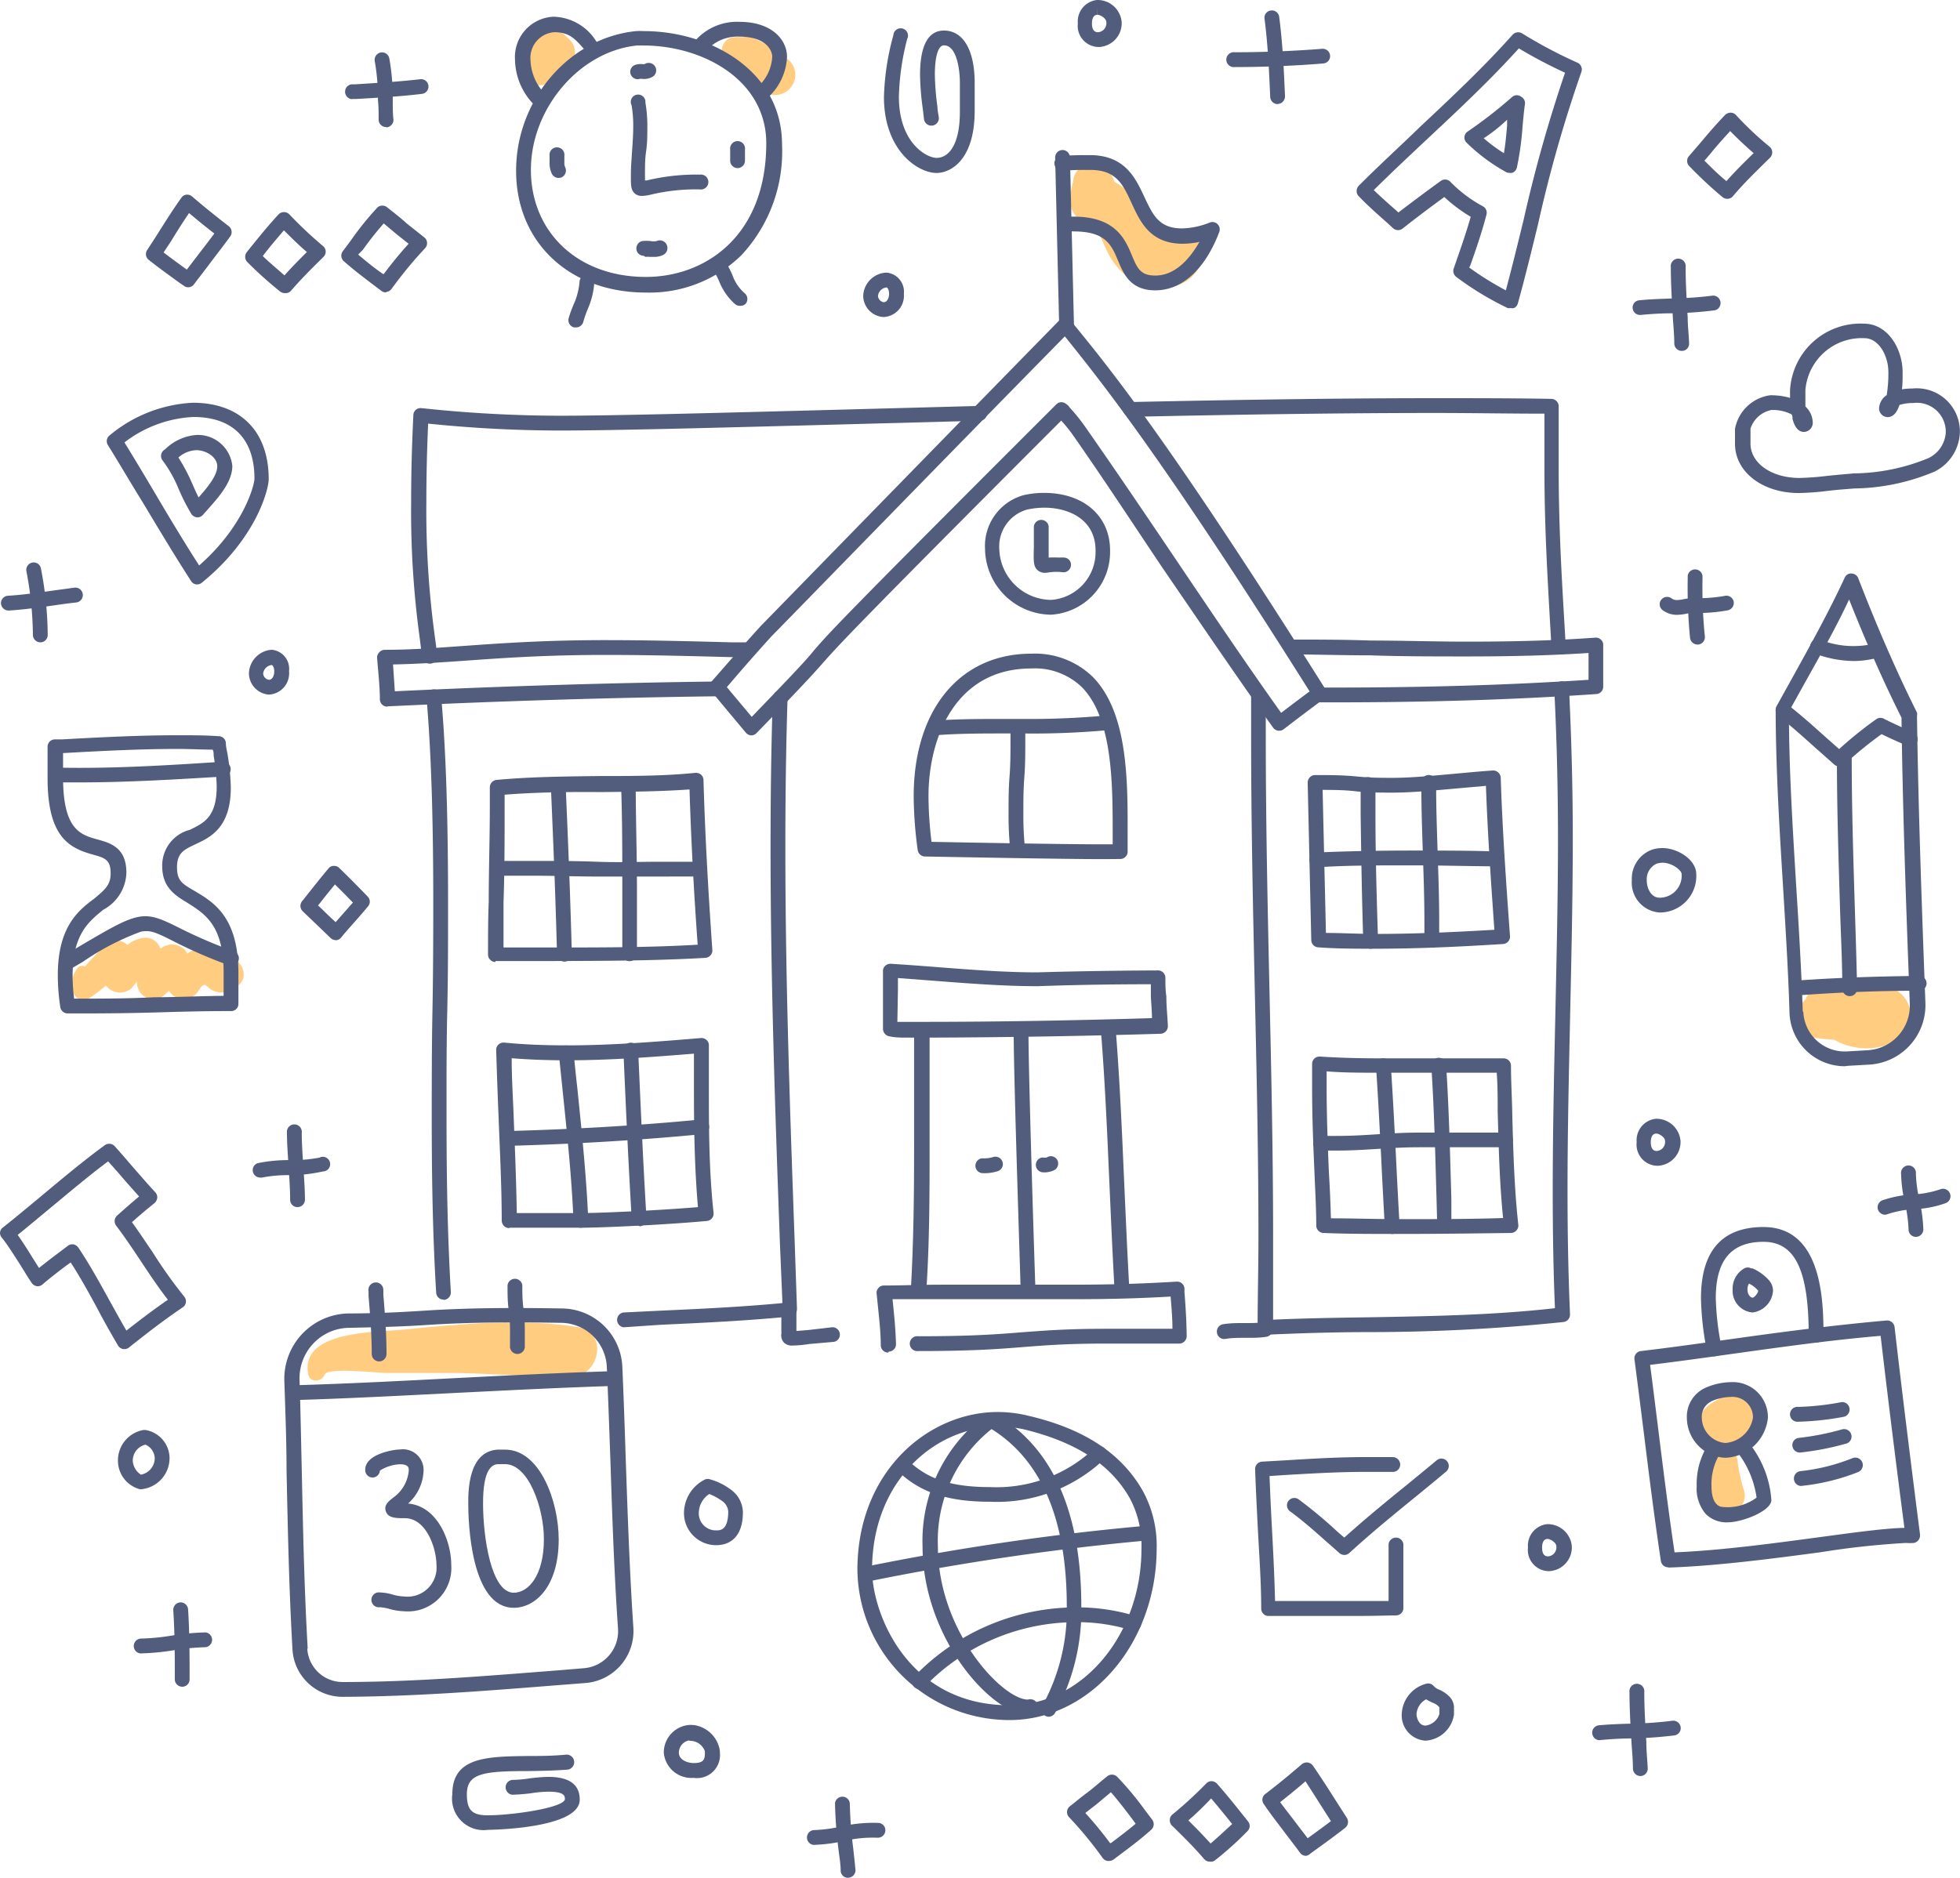 <svg xmlns="http://www.w3.org/2000/svg" viewBox="0 0 141.73 135.82"><defs><style>.cls-1{fill:#ffcc80;}.cls-2{fill:#525d7d;}</style></defs><title>020_c</title><g id="Layer_2" data-name="Layer 2"><g id="Layer_1-2" data-name="Layer 1"><path class="cls-1" d="M84.05,17.09c-.22.24,0,.31-.37-.1a18.93,18.93,0,0,1-1.1-1.91,5.16,5.16,0,0,0-2-1.93,1.72,1.72,0,0,0-.07-.21c-.54-1.35-2.8-1.41-2.9.15a5.92,5.92,0,0,0-.19.95,1.8,1.8,0,0,0,1.21,2.14c.88.33,1.12,1.48,1.54,2.21a5,5,0,0,0,2.19,2.15c1.64.74,4.16.17,4.54-1.82C87.15,17.2,85.27,15.74,84.05,17.09Z"/><path class="cls-1" d="M136.53,71.39a7,7,0,0,0-5.28.46.81.81,0,0,0-.27,0,.32.32,0,0,0-.29.17.88.88,0,0,0-.12.26c-.89.74-.69,2.56.59,2.77a12.47,12.47,0,0,0,1.46.15,4.75,4.75,0,0,0,4.48.12A2.14,2.14,0,0,0,136.53,71.39Z"/><path class="cls-1" d="M41.86,96c-4.11-.68-8.56-.24-12.68.17-2,.2-7.53.06-6.89,3.25.13.63,1,.53,1.19,0s3.75-.13,4.31-.12c1.51,0,3,0,4.53,0,3,0,6,.33,9,.27C43.34,99.58,44,96.38,41.86,96Z"/><path class="cls-1" d="M16.28,69.12a4.85,4.85,0,0,0-.57-.36,2.12,2.12,0,0,0-1.27-.15,2.35,2.35,0,0,0-.92.37.56.56,0,0,0,0-.08,1.28,1.28,0,0,0-1.91-.28,2.26,2.26,0,0,0-.11-.22,1.14,1.14,0,0,0-1-.58,2.29,2.29,0,0,0-1.29.53,1.13,1.13,0,0,0-1.6,0c-.5.52-1,1-1.47,1.56a.42.42,0,0,0-.55.14,1.93,1.93,0,0,0-.41,1.14c-.1.69.58,1.46,1.29,1a11.7,11.7,0,0,0,1.19-.91,1.27,1.27,0,0,0,1.85.2L9.9,71c0,.16,0,.31.08.45a1.16,1.16,0,0,0,1.92.5l.32-.29a1.24,1.24,0,0,0,2.13,0c.58-.88.48-.14,1.29.07a1.59,1.59,0,0,0,1.59-.46C18.15,70.55,17.29,69.11,16.28,69.12Z"/><path class="cls-1" d="M126.83,103.66a1.66,1.66,0,0,0-.26-2.6,2.11,2.11,0,0,0-.45-.18.47.47,0,0,0-.22-.29c-.57-.31-1.19.1-1.58.59a4.39,4.39,0,0,0-.47.27,2.4,2.4,0,0,0-1.14,2.67,2,2,0,0,0,1.36,1.31s0,0,0,0a7.67,7.67,0,0,0-.36,2.73,1.23,1.23,0,1,0,2.41-.33,11.73,11.73,0,0,1-.48-2.19.8.8,0,0,0-.11-.36A2.4,2.4,0,0,0,126.83,103.66Z"/><path class="cls-1" d="M41.4,3.13A1.57,1.57,0,0,0,41,2.71a1.17,1.17,0,0,0-1-.49A2.42,2.42,0,0,0,38.26,3a2.56,2.56,0,0,0-.57,2.17,1.37,1.37,0,0,0,.63.82,1.42,1.42,0,0,0,1,.14,1.45,1.45,0,0,0,.9-.84A1.59,1.59,0,0,0,41,5,1.46,1.46,0,0,0,41.4,3.13Z"/><path class="cls-1" d="M57.07,4.38a9.58,9.58,0,0,0-2.76-1.69,1.11,1.11,0,0,0-.6,0,3.69,3.69,0,0,0-.58,0,.91.91,0,0,0-.79.46.84.84,0,0,0-.12.65,1,1,0,0,0,.42.54,1.38,1.38,0,0,0,.36.67V5a9.05,9.05,0,0,0,2.33,1.68,1.44,1.44,0,0,0,1.86-.37A1.42,1.42,0,0,0,57.07,4.38Z"/><path class="cls-2" d="M32.07,94a.53.53,0,0,1-.53-.51c-.22-3.62-.32-7.58-.32-12.45,0-2.62,0-5.29.05-7.86s.06-5.24.06-7.85c0-6.35-.16-11.08-.49-14.89a.53.53,0,1,1,1.06-.09c.34,3.84.5,8.6.5,15,0,2.62,0,5.28-.06,7.86s-.05,5.23-.05,7.85c0,4.85.1,8.79.31,12.39a.54.54,0,0,1-.5.57Z"/><path class="cls-2" d="M31.05,48a.55.55,0,0,1-.53-.47c-.05-.45-.11-.88-.16-1.31a67.3,67.3,0,0,1-.63-9.91c0-2,.05-4,.16-6.29a.53.53,0,0,1,.18-.38.54.54,0,0,1,.41-.12,95.78,95.78,0,0,0,9.93.55c3.87,0,11.33-.2,20-.43l10.42-.28a.53.53,0,0,1,.54.53.52.52,0,0,1-.52.54l-10.41.28c-8.65.23-16.11.43-20,.43a94.44,94.44,0,0,1-9.48-.5c-.09,2-.13,3.87-.13,5.67a67.28,67.28,0,0,0,.62,9.78c.06.42.11.86.17,1.31a.55.55,0,0,1-.47.6Z"/><path class="cls-2" d="M76.66,30.26a.54.54,0,0,1,0-1.07h.18a.52.52,0,0,1,.55.52.55.55,0,0,1-.53.55h-.19Z"/><path class="cls-2" d="M112.72,47.34a.53.53,0,0,1-.53-.5l-.09-1.57c-.21-3.73-.42-7.25-.42-11.4,0-.78,0-1.22,0-1.59s0-.47,0-.74c0-.54,0-1.09,0-1.62-2.56,0-5.22-.05-7.93-.05-6,0-13.2.09-22,.28a.54.54,0,0,1-.54-.53.52.52,0,0,1,.52-.54c8.8-.19,16-.28,22-.28,2.89,0,5.73,0,8.45.05a.54.54,0,0,1,.53.52v0c0,.7,0,1.42,0,2.13,0,.27,0,.49,0,.75s0,.81,0,1.58c0,4.12.2,7.63.42,11.34l.09,1.57a.54.54,0,0,1-.51.56Z"/><path class="cls-2" d="M91.47,96.55a.51.51,0,0,1-.37-.15.55.55,0,0,1-.16-.4c0-2.12.06-4.29.06-6.63,0-6-.14-12.12-.27-18s-.26-12-.26-18.06c0-1,0-2.07,0-3.1a.53.53,0,0,1,.53-.53h0a.54.54,0,0,1,.53.54c0,1,0,2.06,0,3.09,0,6,.13,12.12.26,18s.27,12,.27,18.05c0,2.14,0,4.14,0,6.09,2.29-.1,4.61-.14,6.86-.17,4.45-.08,9.05-.15,13.52-.66-.11-2.63-.16-5.43-.16-8.55,0-4.24.1-8.56.19-12.73s.19-8.46.19-12.67c0-4.74-.15-8.45-.27-10.83a.54.54,0,0,1,.51-.56.53.53,0,0,1,.56.51c.11,2.39.27,6.11.27,10.88,0,4.23-.1,8.53-.19,12.7s-.19,8.47-.19,12.7c0,3.3.06,6.25.18,9a.54.54,0,0,1-.47.55,136.84,136.84,0,0,1-14.12.73c-2.43,0-4.94.08-7.4.19Z"/><path class="cls-2" d="M28,51.11a.53.53,0,0,1-.53-.51c0-.89-.11-1.87-.2-3a.52.52,0,0,1,.14-.4A.53.53,0,0,1,27.8,47c2.11,0,4-.16,6-.3,2.68-.19,5.72-.4,10-.4,3.05,0,6.14.08,9.12.16l1.07,0a.54.54,0,0,1,.52.55.55.55,0,0,1-.55.52l-1.07,0c-3-.08-6.05-.16-9.09-.16-4.23,0-7.25.21-9.92.4-1.82.13-3.54.25-5.46.29.05.7.09,1.34.13,1.94,8.21-.39,16.1-.62,23.46-.71a.54.54,0,0,1,.54.53.52.52,0,0,1-.52.54c-7.51.09-15.57.33-24,.73Z"/><path class="cls-2" d="M96.49,50.8H95.25a.54.54,0,0,1,0-1.07h1.24c6.57,0,12.58-.18,18.38-.56l0-1.11v-.83c-2.6.17-5.41.25-8.79.25-2.34,0-4.71,0-7-.08-1.88,0-3.83-.06-5.74-.07a.53.53,0,0,1-.53-.53.54.54,0,0,1,.54-.54c1.91,0,3.86,0,5.74.07,2.29,0,4.66.08,7,.08,3.6,0,6.54-.09,9.27-.29a.53.53,0,0,1,.4.14.49.49,0,0,1,.17.38l0,1.4c0,.54,0,1.07,0,1.61a.53.53,0,0,1-.5.55C109.48,50.61,103.27,50.8,96.49,50.8Z"/><path class="cls-2" d="M54.32,53.19h0a.55.55,0,0,1-.39-.2l-1.78-2.13L51.44,50a.54.54,0,0,1,0-.69C52.59,48,53.77,46.64,55,45.29c.37-.38,13.65-14,21.62-22.14a.57.57,0,0,1,.41-.16.55.55,0,0,1,.39.2c3,3.64,7.41,9.15,18.43,26.67a.53.53,0,0,1-.14.71c-.86.63-1.87,1.39-2.88,2.17a.54.54,0,0,1-.77-.11c-2.74-3.83-5.27-7.58-8-11.56C82,38,79.86,34.72,77.55,31.42a12.1,12.1,0,0,0-.81-1c-15.39,15.4-16,16.17-17.06,17.33-.58.67-1.31,1.51-5,5.3A.55.55,0,0,1,54.32,53.19ZM52.56,49.7l.39.47,1.41,1.68c3.28-3.4,4-4.18,4.51-4.82,1.07-1.23,1.71-2,17.51-17.78a.55.55,0,0,1,.39-.16.57.57,0,0,1,.38.18,12.6,12.6,0,0,1,1.28,1.54c2.31,3.3,4.49,6.53,6.6,9.66,2.57,3.81,5,7.42,7.61,11.09.72-.55,1.42-1.08,2.06-1.55C84.37,33.6,79.91,27.94,77,24.33,69,32.46,56.17,45.65,55.81,46,54.68,47.24,53.6,48.48,52.56,49.7Z"/><path class="cls-2" d="M45.09,96a.54.54,0,0,1,0-1.07l2.65-.13c2.9-.13,5.89-.27,8.84-.55L56.4,90c-.34-9.39-.68-19.1-.68-28.65,0-3.87.05-7.44.16-10.89a.55.55,0,0,1,.56-.52.53.53,0,0,1,.51.55c-.11,3.45-.16,7-.16,10.86,0,9.53.34,19.23.68,28.61.05,1.57.11,3.14.16,4.7a.54.54,0,0,1-.48.56c-3.13.31-6.31.46-9.38.6L45.12,96Z"/><path class="cls-2" d="M76,44.46a4.82,4.82,0,0,1-4.77-4.74A3.81,3.81,0,0,1,74,35.82h0a6.45,6.45,0,0,1,1.5-.17c2.86,0,4.77,1.67,4.77,4.16A4.54,4.54,0,0,1,76,44.46Zm-1.74-7.6a2.77,2.77,0,0,0-2,2.86A3.79,3.79,0,0,0,76,43.39a3.46,3.46,0,0,0,3.22-3.58c0-2.28-2-3.09-3.7-3.09a6.08,6.08,0,0,0-1.26.14Z"/><path class="cls-2" d="M75.56,41.43a.76.76,0,0,1-.53-.19c-.3-.27-.3-.62-.27-1.66,0-.38,0-.88,0-1.51a.54.54,0,0,1,1.07,0c0,.64,0,1.14,0,1.53s0,.54,0,.73a6.68,6.68,0,0,1,.76,0,2.48,2.48,0,0,1,.38,0,.52.52,0,0,1,.47.59.54.54,0,0,1-.59.47,3.74,3.74,0,0,0-.93,0C75.8,41.41,75.68,41.43,75.56,41.43Zm.28-.86Z"/><path class="cls-2" d="M79.78,62.14c-2.88,0-10-.14-12.9-.19a.54.54,0,0,1-.52-.47,29.59,29.59,0,0,1-.29-3.88c0-6.27,3.34-10.32,8.5-10.32A6,6,0,0,1,79,48.94c2.57,2.59,2.55,7.51,2.54,11.47V61.6a.53.53,0,0,1-.53.53ZM67.36,60.89c3.15.06,9.69.18,12.42.18h.68v-.66c0-3.76,0-8.44-2.23-10.71a4.89,4.89,0,0,0-3.66-1.35c-5.48,0-7.43,5-7.43,9.25A28,28,0,0,0,67.36,60.89Z"/><path class="cls-2" d="M73.59,62a.54.54,0,0,1-.53-.48,23.61,23.61,0,0,1-.13-2.65c0-.9,0-1.81.07-2.69s.07-1.77.07-2.66c0-.22,0-.44,0-.67a.53.53,0,0,1,.52-.54.54.54,0,0,1,.55.52c0,.23,0,.46,0,.69,0,.91,0,1.82-.07,2.7S74,58,74,58.86a23.86,23.86,0,0,0,.12,2.53.53.53,0,0,1-.47.59Z"/><path class="cls-2" d="M67.59,53.18a.53.53,0,0,1,0-1.06C69.31,52,71,52,72.78,52h1.08A60,60,0,0,0,80,51.75a.53.53,0,1,1,.11,1.06,59.51,59.51,0,0,1-6.28.24H72.78c-1.73,0-3.43,0-5.15.13Z"/><path class="cls-2" d="M66.37,93.91h0a.54.54,0,0,1-.51-.56c.21-3.59.24-7.18.24-10.52v-2.5c0-.84,0-1.68,0-2.52s0-1.84,0-2.76h-.44c-.47,0-.92,0-1.33-.09a.56.56,0,0,1-.48-.53c0-.93,0-1.85,0-2.77l0-1.41a.48.48,0,0,1,.16-.39.52.52,0,0,1,.4-.15c1.17.07,2.34.16,3.48.25,2.34.18,4.76.37,7.13.37,0,0,3.69-.12,8.72-.14h0a.53.53,0,0,1,.53.51c0,.45,0,.91.07,1.36,0,.72.08,1.44.11,2.15a.53.53,0,0,1-.14.38.55.55,0,0,1-.38.18c-5.55.17-11.17.26-16.71.28,0,.92,0,1.84,0,2.76s0,1.68,0,2.51v2.51c0,3.36,0,7-.24,10.58A.53.53,0,0,1,66.37,93.91Zm-1.48-20c.24,0,.49,0,.74,0h1c5.52,0,11.13-.1,16.67-.27,0-.53-.06-1.06-.08-1.59,0-.29,0-.57,0-.86-4.74,0-8.16.14-8.19.14h0c-2.43,0-4.86-.19-7.22-.37l-2.88-.22v.83Z"/><path class="cls-2" d="M64.22,97.83a.53.53,0,0,1-.53-.52c0-1-.14-2.13-.24-3.17l-.06-.58a.49.49,0,0,1,.13-.4.5.5,0,0,1,.39-.18c1.27,0,2.65-.06,4.22-.06s3.07,0,4.6,0,3.06,0,4.59,0c3,0,5.08-.06,7.77-.22a.53.53,0,0,1,.56.5l0,.26c.08,1,.15,2.11.16,3.18a.54.54,0,0,1-.51.54c-1.1,0-2.18,0-3.1,0H80c-2.8,0-4.35.12-6,.25-1.84.15-3.75.29-7.6.29a.54.54,0,1,1,0-1.07c3.81,0,5.7-.14,7.52-.29,1.65-.12,3.21-.25,6.06-.25h2.27l2.53,0c0-.78-.07-1.56-.13-2.33-2.47.14-4.5.19-7.3.19-1.53,0-3.07,0-4.6,0s-3.06,0-4.59,0c-1.33,0-2.52,0-3.62,0h0c.11,1.06.22,2.15.25,3.24a.53.53,0,0,1-.52.55Z"/><path class="cls-2" d="M81.13,93.73a.54.54,0,0,1-.54-.5c-.14-2.5-.25-5-.36-7.47-.16-3.67-.32-7.46-.62-11.2a.54.54,0,0,1,1.07-.09c.3,3.77.46,7.57.62,11.24.11,2.44.22,5,.36,7.45a.54.54,0,0,1-.5.57Z"/><path class="cls-2" d="M74.34,93.77a.54.54,0,0,1-.54-.51c0-.55-.5-15.19-.5-18.68a.54.54,0,1,1,1.07,0c0,3.48.48,18.08.5,18.63a.53.53,0,0,1-.51.56Z"/><path class="cls-2" d="M71,84.85a.54.54,0,0,1,0-1.07,2.4,2.4,0,0,0,.78-.08.53.53,0,1,1,.4,1A3.14,3.14,0,0,1,71,84.85Z"/><path class="cls-2" d="M75.37,84.79a.54.54,0,0,1,0-1.07,1,1,0,0,0,.32,0,.53.53,0,0,1,.74.14.55.55,0,0,1-.15.75A1.61,1.61,0,0,1,75.37,84.79Z"/><path class="cls-2" d="M99.46,68.62c-1.43,0-2.82,0-4.13-.1a.53.53,0,0,1-.51-.52l-.26-11.39a.54.54,0,0,1,.15-.38.5.5,0,0,1,.38-.17c1,0,2,0,3,.1s1.75.1,2.62.1c1.33,0,2.88-.15,4.52-.3.89-.08,1.81-.17,2.71-.23a.55.55,0,0,1,.58.52c.12,3.8.4,7.75.67,11.46a.56.56,0,0,1-.13.39.55.55,0,0,1-.37.18C105.05,68.51,102.12,68.62,99.46,68.62Zm-3.58-1.14c1.14,0,2.35.07,3.58.07,2.51,0,5.25-.1,8.6-.3-.24-3.39-.49-7-.61-10.41l-2.14.19c-1.67.15-3.24.3-4.62.3-.9,0-1.81,0-2.68-.1s-1.58-.09-2.37-.1Z"/><path class="cls-2" d="M101.26,89.25c-2,0-3.82,0-5.56-.07a.54.54,0,0,1-.52-.52c0-1.29-.08-2.59-.13-3.86-.09-2-.17-4.07-.17-6.11,0-.62,0-1.2,0-1.75a.54.54,0,0,1,.17-.38.55.55,0,0,1,.4-.14c1.35.09,2.81.13,4.59.13q1.55,0,3.09,0l3.11,0c.92,0,1.73,0,2.5,0a.53.53,0,0,1,.52.51c0,1.12.07,2.25.09,3.35.07,2.68.14,5.45.44,8.17a.51.51,0,0,1-.13.41.54.54,0,0,1-.39.19C106.73,89.21,104,89.25,101.26,89.25Zm-5-1.13c1.58,0,3.23.06,5,.06,2.51,0,5,0,7.43-.08-.26-2.58-.32-5.17-.39-7.69,0-.92,0-1.88-.07-2.82-.61,0-1.26,0-2,0l-3.09,0c-1,0-2.07,0-3.11,0-1.56,0-2.89,0-4.1-.1,0,.37,0,.76,0,1.17,0,2,.08,4.08.16,6.07C96.16,85.86,96.21,87,96.24,88.12Z"/><path class="cls-2" d="M35.82,69.58a.52.52,0,0,1-.37-.16.51.51,0,0,1-.16-.38c0-1.27,0-2.54.05-3.81,0-2.28.08-4.64.08-7,0-.43,0-.86,0-1.28a.54.54,0,0,1,.49-.54c2.5-.23,5-.25,7.48-.28,2.26,0,4.61,0,6.9-.23a.57.57,0,0,1,.4.13.53.53,0,0,1,.18.39c.11,3.84.33,7.86.64,12.28a.49.49,0,0,1-.13.39.52.52,0,0,1-.37.19c-3.61.21-7.3.22-10.86.23-1.44,0-2.88,0-4.31,0Zm.67-12.1v.8c0,2.32,0,4.68-.08,7,0,1.08,0,2.17,0,3.25h3.78c3.37,0,6.85,0,10.26-.2-.29-4-.48-7.7-.59-11.23-2.15.15-4.32.17-6.42.19C41.12,57.27,38.79,57.3,36.49,57.48Z"/><path class="cls-2" d="M36.82,88.83a.56.56,0,0,1-.37-.15.6.6,0,0,1-.17-.38c0-2.45-.13-4.94-.22-7.34-.07-1.64-.13-3.33-.18-5a.53.53,0,0,1,.59-.55c1.42.14,2.9.2,4.53.2,3.32,0,6.7-.28,9.69-.53a.55.55,0,0,1,.4.14.51.51,0,0,1,.17.4v3c0,2.91,0,6,.34,9.11a.55.55,0,0,1-.12.39.52.52,0,0,1-.36.19c-2.87.27-7.55.49-9.08.49H39c-.84,0-1.53,0-2.16,0ZM37,76.54c0,1.46.1,2.94.15,4.38.09,2.23.18,4.54.22,6.82.5,0,1,0,1.66,0h3c1.42,0,5.59-.19,8.44-.43-.26-3-.29-5.91-.29-8.68V76.21c-2.86.23-6,.48-9.19.48C39.57,76.69,38.24,76.64,37,76.54Z"/><path class="cls-2" d="M99.12,68.62a.54.54,0,0,1-.54-.52c-.1-3.07-.15-6.2-.19-9.23l0-2.12a.52.52,0,0,1,.52-.54.54.54,0,0,1,.55.52l0,2.12c0,3,.09,6.15.19,9.21a.54.54,0,0,1-.52.56Z"/><path class="cls-2" d="M103.48,68.54h0A.53.53,0,0,1,103,68c0-.49,0-1,0-1.45,0-1.59-.06-3.22-.11-4.79s-.11-3.22-.11-4.84v-.25a.54.54,0,1,1,1.07,0v.25c0,1.6.06,3.23.11,4.81s.11,3.21.11,4.82c0,.49,0,1,0,1.47A.54.54,0,0,1,103.48,68.54Z"/><path class="cls-2" d="M95.22,62.73a.53.53,0,0,1-.53-.51.54.54,0,0,1,.51-.56c2.08-.09,4.32-.14,6.87-.14,2.21,0,4.37,0,6.19.07a.54.54,0,0,1,0,1.07c-1.81,0-4-.07-6.17-.07-2.53,0-4.76,0-6.82.14Z"/><path class="cls-2" d="M100.68,89.25a.54.54,0,0,1-.54-.5c-.1-1.71-.19-3.45-.27-5.12-.11-2.13-.22-4.33-.37-6.51a.54.54,0,0,1,.5-.57.54.54,0,0,1,.57.5c.15,2.18.26,4.39.37,6.52.08,1.68.17,3.41.27,5.11a.53.53,0,0,1-.5.57Z"/><path class="cls-2" d="M104.46,89.23a.54.54,0,0,1-.53-.52l-.05-1.91c-.09-3.19-.17-6.5-.38-9.72a.54.54,0,0,1,.5-.57.55.55,0,0,1,.57.5c.21,3.24.29,6.56.38,9.76l0,1.91a.54.54,0,0,1-.52.55Z"/><path class="cls-2" d="M96.62,83.22c-.41,0-.78,0-1.15,0a.53.53,0,0,1-.51-.56.52.52,0,0,1,.56-.5l1.1,0c1.12,0,2.08-.06,3-.12s1.91-.12,3-.12c.82,0,1.63,0,2.43,0s1.59,0,2.38,0l1.4,0a.52.52,0,0,1,.56.51.53.53,0,0,1-.51.55c-.46,0-.93,0-1.45,0-.81,0-1.62,0-2.41,0s-1.6,0-2.4,0c-1.1,0-2,.06-3,.12S97.77,83.22,96.62,83.22Z"/><path class="cls-2" d="M42,88.8a.53.53,0,0,1-.53-.51c-.13-3.14-.47-6.35-.79-9.45l-.27-2.63a.54.54,0,0,1,.48-.59.55.55,0,0,1,.59.48c.08.88.17,1.75.27,2.63.32,3.12.65,6.34.79,9.52a.54.54,0,0,1-.52.55Z"/><path class="cls-2" d="M46.21,88.65a.53.53,0,0,1-.53-.5c-.25-4.14-.43-8.26-.6-12.12a.54.54,0,1,1,1.07,0c.17,3.86.35,8,.6,12.11a.54.54,0,0,1-.51.56Z"/><path class="cls-2" d="M36.64,82.88a.54.54,0,0,1,0-1.07c4.93-.13,9.66-.41,14.06-.84a.52.52,0,0,1,.58.48.53.53,0,0,1-.48.58c-4.42.43-9.18.72-14.13.85Z"/><path class="cls-2" d="M40.81,69.55a.54.54,0,0,1-.53-.52c-.11-4.2-.28-8.35-.45-12.25a.53.53,0,0,1,.51-.55.54.54,0,0,1,.56.51c.17,3.89.34,8.05.45,12.27a.53.53,0,0,1-.52.54Z"/><path class="cls-2" d="M45.53,69.52h0A.53.53,0,0,1,45,69c0-1.44,0-3,0-4.59,0-2.6,0-5.23-.09-7.68a.53.53,0,0,1,.52-.54h0a.54.54,0,0,1,.54.52c0,2.46.09,5.09.09,7.7,0,1.65,0,3.16,0,4.62A.54.54,0,0,1,45.53,69.52Z"/><path class="cls-2" d="M47.7,63.4c-1.52,0-3.05,0-4.54,0s-3-.06-4.51-.06c-1,0-1.88,0-2.72,0a.55.55,0,0,1-.55-.52.53.53,0,0,1,.52-.55c.85,0,1.75,0,2.75,0,1.51,0,3,0,4.53.06s3,0,4.52,0c1,0,2,0,2.88,0a.54.54,0,0,1,.55.52.54.54,0,0,1-.52.55C49.71,63.39,48.76,63.4,47.7,63.4Z"/><path class="cls-2" d="M57.35,97.32a.82.82,0,0,1-.66-.21.78.78,0,0,1-.19-.65.53.53,0,0,0,0-.13c0-.23,0-.47,0-.71s0-.43,0-.64,0-.3,0-.42A.52.52,0,0,1,57,94a.53.53,0,0,1,.59.47,4.5,4.5,0,0,1,0,.54c0,.23,0,.47,0,.7s0,.38,0,.56l.85-.07L60.16,96a.53.53,0,0,1,.57.49.52.52,0,0,1-.49.57l-1.71.15C58,97.29,57.61,97.32,57.35,97.32Z"/><path class="cls-2" d="M88.54,96.85A.53.53,0,0,1,88,96.4a.54.54,0,0,1,.44-.62c1.05-.17,2,0,3-.16a.54.54,0,0,1,.18,1.06c-1,.17-2,0-3,.16Z"/><path class="cls-2" d="M24.77,122.73a3.63,3.63,0,0,1-3.62-3.42h0c-.25-4.35-.34-8.74-.43-13,0-2.12-.09-4.32-.16-6.48A4.73,4.73,0,0,1,25.2,95c1.9,0,3.61-.08,5.32-.19,3.57-.24,7-.22,10.12-.17A4.41,4.41,0,0,1,45,98.82c.1,2.27.18,4.57.25,6.8.14,4,.28,8.09.55,12.11a3.77,3.77,0,0,1-3.45,4l-1.8.14c-5.15.41-10.48.84-15.73.86Zm-2.55-3.49a2.56,2.56,0,0,0,2.55,2.42h0c5.21,0,10.51-.45,15.65-.85l1.8-.15a2.69,2.69,0,0,0,2.47-2.86c-.28-4-.42-8.16-.55-12.15-.08-2.22-.16-4.52-.26-6.79a3.34,3.34,0,0,0-3.27-3.18c-3.13-.05-6.5-.07-10,.17-1.73.11-3.46.15-5.37.19a3.62,3.62,0,0,0-2.58,1.13,3.66,3.66,0,0,0-1,2.62c.07,2.17.11,4.37.16,6.5.09,4.24.18,8.63.43,12.95Z"/><path class="cls-2" d="M21.13,101.27a.54.54,0,0,1,0-1.07c3.91-.11,7.91-.32,11.77-.52s7.73-.39,11.58-.51a.54.54,0,0,1,0,1.07c-3.84.12-7.76.32-11.55.51s-7.87.41-11.8.52Z"/><path class="cls-2" d="M27.42,98.47a.54.54,0,0,1-.54-.54c0-1.43-.11-2.77-.23-4.19l0-.34a.54.54,0,1,1,1.07-.09l0,.34c.12,1.44.23,2.8.23,4.28A.54.54,0,0,1,27.42,98.47Z"/><path class="cls-2" d="M37.37,97.93h0a.54.54,0,0,1-.49-.59c0-.24,0-.49,0-.78,0-.58,0-1.19-.09-1.78s-.09-1.22-.09-1.82a.54.54,0,0,1,1.07,0c0,.56,0,1.13.09,1.74s.09,1.24.09,1.86c0,.32,0,.61,0,.88A.54.54,0,0,1,37.37,97.93Z"/><path class="cls-2" d="M29.21,116.54a4.2,4.2,0,0,1-1.06-.17,3.15,3.15,0,0,0-.68-.12.54.54,0,1,1,0-1.07,3.63,3.63,0,0,1,.94.16,3.33,3.33,0,0,0,.8.13,2.1,2.1,0,0,0,2.35-2.29c0-1.14-.7-3.37-2.29-3.37-.61,0-1.18,0-1.36-.47s.18-.74.5-1a2.68,2.68,0,0,0,1.15-2c0-.15,0-.43-.63-.43a2.89,2.89,0,0,0-1.46.46.53.53,0,0,1-1.06-.07c0-1.11,2-1.46,2.52-1.46a1.49,1.49,0,0,1,1.7,1.5,3.34,3.34,0,0,1-1.12,2.41c2.12.18,3.12,2.71,3.12,4.43A3.14,3.14,0,0,1,29.21,116.54Z"/><path class="cls-2" d="M37.15,116.29c-3.13,0-3.29-6.28-3.29-7.54,0-.93,0-3.75,2.11-3.9l.55,0c2.54,0,3.88,3.77,3.88,6.5C40.4,114.74,38.72,116.29,37.15,116.29Zm-.63-10.39-.47,0h0c-.48,0-1.12.36-1.12,2.83s.59,6.47,2.22,6.47c1.05,0,2.18-1.22,2.18-3.89C39.33,109.12,38.24,105.9,36.52,105.9Z"/><path class="cls-2" d="M133.4,77.12a4,4,0,0,1-4-3.9h0c-.09-3-.28-6-.46-9-.26-4.2-.53-8.56-.54-12.89a.59.59,0,0,1,.07-.26l1.07-1.93c1.32-2.38,2.69-4.85,3.85-7.35a.5.5,0,0,1,.5-.31.54.54,0,0,1,.48.34c1.42,3.66,2.81,6.84,4.25,9.72a.59.59,0,0,1,0,.23c.1,7.12.37,14.39.61,20.81A4.31,4.31,0,0,1,135.2,77l-1.58.09Zm-3-3.93a3,3,0,0,0,3.12,2.86l1.58-.09a3.23,3.23,0,0,0,3-3.34c-.24-6.39-.51-13.62-.6-20.71-1.29-2.57-2.53-5.38-3.79-8.55-1,2.15-2.21,4.25-3.35,6.3l-1,1.8c0,4.26.28,8.55.53,12.7.19,3,.37,6,.47,9Z"/><path class="cls-2" d="M133,55.43a.55.55,0,0,1-.35-.12l-1.42-1.26c-.85-.76-1.72-1.55-2.62-2.24a.54.54,0,0,1-.1-.75.53.53,0,0,1,.75-.1c.93.72,1.82,1.52,2.68,2.29l1.05.93A28.52,28.52,0,0,1,135.7,52a.52.52,0,0,1,.55,0c.6.3,1.22.58,1.87.87l.23.1a.54.54,0,0,1,.27.71.53.53,0,0,1-.7.27l-.24-.11c-.54-.23-1.09-.48-1.62-.74a28.29,28.29,0,0,0-2.73,2.23A.5.5,0,0,1,133,55.43Z"/><path class="cls-2" d="M134.09,47.81a8.14,8.14,0,0,1-2.86-.54.53.53,0,0,1-.3-.69.52.52,0,0,1,.69-.31,6.52,6.52,0,0,0,4.12.23.54.54,0,0,1,.3,1A6.91,6.91,0,0,1,134.09,47.81Z"/><path class="cls-2" d="M129.84,72a.54.54,0,0,1,0-1.07c2.75-.2,5.65-.31,8.86-.34h0a.54.54,0,1,1,0,1.07c-3.19,0-6.06.14-8.79.34Z"/><path class="cls-2" d="M133.76,72.05a.54.54,0,0,1-.54-.52c0-1.89-.1-3.77-.16-5.65-.11-3.62-.23-7.37-.23-11.1a.54.54,0,1,1,1.07,0c0,3.72.12,7.45.23,11.07.06,1.88.12,3.76.16,5.65a.53.53,0,0,1-.52.55Z"/><path class="cls-2" d="M51.82,111.76a2.32,2.32,0,0,1-2.36-2.31A2.72,2.72,0,0,1,51,107a.53.53,0,0,1,.35,0,4.55,4.55,0,0,1,1.48.73,2.07,2.07,0,0,1,.89,1.62C53.73,111.52,52.39,111.76,51.82,111.76Zm-.53-3.7a1.67,1.67,0,0,0-.76,1.39,1.23,1.23,0,0,0,1.29,1.24c.25,0,.84,0,.84-1.37a1,1,0,0,0-.41-.73A4.1,4.1,0,0,0,51.29,108.06Z"/><path class="cls-2" d="M61.32,135.82a.53.53,0,0,1-.53-.49c0-.52-.1-1.05-.16-1.58a31.68,31.68,0,0,1-.25-3.33.54.54,0,0,1,1.07,0,30,30,0,0,0,.24,3.21c.06.54.12,1.08.17,1.61a.54.54,0,0,1-.49.57Z"/><path class="cls-2" d="M58.82,133.44a.54.54,0,0,1,0-1.07,10.46,10.46,0,0,0,2-.26,10.26,10.26,0,0,1,2.72-.26.53.53,0,0,1,.48.58.54.54,0,0,1-.57.49,9,9,0,0,0-2.43.24A11.73,11.73,0,0,1,58.82,133.44Z"/><path class="cls-2" d="M35.28,132.35a2.28,2.28,0,0,1-2.57-2.59c0-2.68,2.51-2.71,5.43-2.75.85,0,1.81,0,2.81-.1A.54.54,0,1,1,41,128c-1,.07-2,.09-2.87.1-3.24,0-4.37.19-4.37,1.68,0,1.14.38,1.52,1.5,1.52,1.75,0,5.44-.53,5.59-1.15,0-.23,0-.56-1.2-.56a8.91,8.91,0,0,0-1.23.11,12.23,12.23,0,0,1-1.39.11.54.54,0,0,1,0-1.07,9.06,9.06,0,0,0,1.26-.11,12.07,12.07,0,0,1,1.36-.11c1.51,0,2.27.55,2.27,1.64C41.94,132.29,35.35,132.35,35.28,132.35Z"/><path class="cls-2" d="M50.16,128.59A2,2,0,0,1,48,126.77a2,2,0,0,1,1.77-2,1.69,1.69,0,0,1,.33,0h.07A2.22,2.22,0,0,1,52,126.37a1.63,1.63,0,0,1,.06.45A1.66,1.66,0,0,1,50.16,128.59Zm-.37-2.7a.91.91,0,0,0-.7.88c0,.52.62.75,1.07.75.69,0,.81-.23.81-.7a.7.7,0,0,0,0-.16,1.16,1.16,0,0,0-.91-.74h0l-.08,0Z"/><path class="cls-2" d="M13.18,122a.54.54,0,0,1-.54-.53c0-1.65,0-3.36-.11-5a.54.54,0,0,1,.5-.57.54.54,0,0,1,.57.5c.11,1.7.11,3.43.11,5.1A.53.53,0,0,1,13.18,122Z"/><path class="cls-2" d="M10.14,119.59a.54.54,0,0,1,0-1.07,16.71,16.71,0,0,0,2.29-.22,17.7,17.7,0,0,1,2.44-.23.54.54,0,0,1,0,1.07,16.71,16.71,0,0,0-2.29.22A17.7,17.7,0,0,1,10.14,119.59Z"/><path class="cls-2" d="M10.14,107.72a2.13,2.13,0,0,1-1.61-2.06,2.23,2.23,0,0,1,1.84-2.23h.15a2.08,2.08,0,0,1,1.74,2A2.26,2.26,0,0,1,10.14,107.72Zm.38-3.23a1.19,1.19,0,0,0-.92,1.17,1.29,1.29,0,0,0,.59,1,1.22,1.22,0,0,0,1-1.2A1.12,1.12,0,0,0,10.52,104.49Z"/><path class="cls-2" d="M21.51,87.31a.53.53,0,0,1-.53-.53c0-.77-.06-1.59-.11-2.39s-.12-1.64-.12-2.45a.54.54,0,1,1,1.07,0c0,.77.06,1.59.11,2.38s.12,1.65.12,2.46A.54.54,0,0,1,21.51,87.31Z"/><path class="cls-2" d="M18.81,85.17a.53.53,0,0,1-.52-.41.52.52,0,0,1,.4-.64A11,11,0,0,1,21,83.91a10.33,10.33,0,0,0,2.1-.18.53.53,0,1,1,.24,1A11,11,0,0,1,21,85a9.66,9.66,0,0,0-2.1.18Z"/><path class="cls-2" d="M9,97.58H8.91a.57.57,0,0,1-.37-.25C8,96.41,7.47,95.47,7,94.57c-.59-1.09-1.21-2.21-1.89-3.26l-.33.24c-.57.43-1.15.87-1.69,1.34a.54.54,0,0,1-.42.14.56.56,0,0,1-.38-.24c-.27-.4-.53-.83-.79-1.25-.48-.75-.93-1.47-1.35-2A.55.55,0,0,1,0,89.15a.52.52,0,0,1,.2-.36c.77-.6,1.67-1.36,2.63-2.15,1.54-1.29,3.29-2.75,4.75-3.81a.54.54,0,0,1,.72.08c.31.34.7.79,1.11,1.27.59.68,1.26,1.45,1.82,2.06a.53.53,0,0,1,.14.4.62.62,0,0,1-.2.38c-.62.5-1.14.94-1.63,1.38.52.71,1,1.45,1.49,2.16a34.2,34.2,0,0,0,2.29,3.22.53.53,0,0,1,.12.42.49.49,0,0,1-.23.36c-1.48,1-2.85,2.08-3.88,2.9A.5.5,0,0,1,9,97.58ZM5.21,90H5.3a.61.61,0,0,1,.36.23c.83,1.24,1.55,2.55,2.25,3.82.4.72.81,1.47,1.23,2.19.86-.67,1.88-1.46,3-2.23-.72-.93-1.37-1.91-2-2.86S9,89.45,8.4,88.65a.54.54,0,0,1,.06-.72c.49-.44,1-.89,1.6-1.39-.48-.53-1-1.12-1.45-1.65L7.82,84c-1.35,1-2.91,2.32-4.31,3.48-.8.66-1.56,1.3-2.23,1.84.35.5.72,1.07,1.09,1.68l.45.71q.65-.52,1.29-1l.78-.59A.54.54,0,0,1,5.21,90Z"/><path class="cls-2" d="M6,73.3H4.88a.54.54,0,0,1-.52-.46,15.61,15.61,0,0,1-.18-2.3C4.18,67,5.7,65.83,6.81,65,7.6,64.34,8,64,8,63.18c0-1-.41-1.13-1.29-1.37C5,61.33,3.44,60.54,3.44,56.28c0-.36,0-.72,0-1.07s0-.7,0-1.05V54A.53.53,0,0,1,4,53.48l.47,0c2.73-.15,5.56-.3,8.36-.3,1.08,0,2.07,0,3,.07a.52.52,0,0,1,.5.46c0,.29.08.58.13.88a17,17,0,0,1,.23,2.37c0,2.91-1.48,3.6-2.55,4.1-.84.4-1.34.63-1.34,1.67s.44,1.22,1.37,1.77c1.29.78,3.07,1.84,3.07,5.87,0,.48,0,1,0,1.46,0,.26,0,.52,0,.79a.52.52,0,0,1-.53.51h-.3c-1.72,0-3.48.05-5.18.1S7.71,73.3,6,73.3Zm-.62-1.07c1.92,0,3.89,0,5.79-.1,1.64,0,3.33-.09,5-.1,0-.09,0-.19,0-.28,0-.47,0-1,0-1.41,0-3.42-1.36-4.23-2.55-5-.93-.56-1.89-1.13-1.89-2.69a2.66,2.66,0,0,1,2-2.63c1-.49,1.94-.91,1.94-3.14a16.18,16.18,0,0,0-.22-2.22c0-.15,0-.3-.07-.44-.81,0-1.65-.05-2.55-.05-2.76,0-5.56.15-8.27.3,0,.23,0,.47,0,.71s0,.7,0,1.05c0,3.8,1.27,4.15,2.5,4.49.93.26,2.08.58,2.08,2.41A3.15,3.15,0,0,1,7.47,65.8c-1,.82-2.22,1.74-2.22,4.73A13.51,13.51,0,0,0,5.36,72.23Z"/><path class="cls-2" d="M4.8,70.17a.54.54,0,0,1-.46-.27.53.53,0,0,1,.19-.73l.89-.53c4.67-2.76,4.85-2.87,7.5-1.55a34.27,34.27,0,0,0,4,1.72.54.54,0,0,1,.32.69.53.53,0,0,1-.68.32,34.31,34.31,0,0,1-4.07-1.77c-1.23-.62-1.65-.8-2.31-.66A18.85,18.85,0,0,0,6,69.56l-.9.53A.53.53,0,0,1,4.8,70.17Z"/><path class="cls-2" d="M5.74,56.59l-1.64,0a.54.54,0,0,1,0-1.07h0c4,.09,8.06-.17,11.94-.42a.54.54,0,1,1,.07,1.07C12.75,56.37,9.26,56.59,5.74,56.59Z"/><path class="cls-2" d="M2.92,46.46a.54.54,0,0,1-.54-.53,25.46,25.46,0,0,0-.47-4.61.54.54,0,0,1,.43-.63.53.53,0,0,1,.62.43,25.89,25.89,0,0,1,.49,4.81A.53.53,0,0,1,2.92,46.46Z"/><path class="cls-2" d="M.61,44.16a.55.55,0,0,1-.54-.51.54.54,0,0,1,.51-.56c1-.06,2-.2,3.08-.35l1.69-.23a.54.54,0,1,1,.13,1.07c-.57.06-1.12.14-1.67.22-1,.14-2.08.29-3.17.36Z"/><path class="cls-2" d="M14.25,42.27h-.08A.55.55,0,0,1,13.8,42c-1.21-1.87-2.37-3.82-3.5-5.7C9.49,35,8.65,33.55,7.8,32.19a.53.53,0,0,1,.14-.71,10.17,10.17,0,0,1,6-2.35c3.44,0,5.49,2.06,5.49,5.53,0,.7-.86,4.26-4.84,7.49A.54.54,0,0,1,14.25,42.27ZM9,32c.77,1.25,1.52,2.51,2.25,3.74,1,1.7,2.06,3.46,3.15,5.16,3.24-2.84,4-5.83,4-6.28,0-2.88-1.57-4.46-4.42-4.46A8.85,8.85,0,0,0,9,32Z"/><path class="cls-2" d="M14.26,37.42h0a.56.56,0,0,1-.42-.24,15.36,15.36,0,0,1-.9-1.76,9.43,9.43,0,0,0-1.17-2.1.52.52,0,0,1-.12-.41.54.54,0,0,1,.21-.36l.12-.09a3.6,3.6,0,0,1,2.24-1,2.5,2.5,0,0,1,2.58,2.24c0,1.14-.95,2.21-1.71,3.07l-.39.44A.53.53,0,0,1,14.26,37.42ZM12.9,33.09a13.1,13.1,0,0,1,1,1.89c.15.34.3.68.46,1,.6-.68,1.35-1.56,1.35-2.25s-.83-1.17-1.51-1.17A2.09,2.09,0,0,0,12.9,33.09Z"/><path class="cls-2" d="M19.45,50.24A1.56,1.56,0,0,1,18,48.71,1.77,1.77,0,0,1,19.6,47h.08a1.38,1.38,0,0,1,1.22,1.54A1.54,1.54,0,0,1,19.45,50.24Zm.21-2.14a.7.7,0,0,0-.63.61.49.49,0,0,0,.42.46c.22,0,.38-.26.38-.6S19.71,48.13,19.66,48.1Z"/><path class="cls-2" d="M63.91,22.93a1.55,1.55,0,0,1-1.49-1.54,1.75,1.75,0,0,1,1.64-1.67h.07a1.39,1.39,0,0,1,1.23,1.54A1.54,1.54,0,0,1,63.91,22.93Zm.21-2.14a.69.69,0,0,0-.63.6.49.49,0,0,0,.42.47c.21,0,.38-.26.38-.6S64.16,20.81,64.12,20.79Z"/><path class="cls-2" d="M24.28,68a.56.56,0,0,1-.37-.15l-1.26-1.21-.76-.73a.54.54,0,0,1-.05-.72l.46-.58c.47-.59.95-1.2,1.45-1.79a.47.47,0,0,1,.38-.19.5.5,0,0,1,.4.15c.73.7,1.45,1.44,2.07,2.08a.52.52,0,0,1,0,.71c-.35.43-.72.84-1.08,1.25s-.58.65-.86,1a.54.54,0,0,1-.38.19ZM23,65.49l.41.39c.28.28.57.55.86.82l.5-.57.75-.85c-.41-.42-.85-.87-1.3-1.31-.36.44-.72.88-1.06,1.32Z"/><path class="cls-2" d="M13.62,20.78a.5.5,0,0,1-.31-.1L13,20.47c-.74-.54-1.51-1.09-2.24-1.67a.53.53,0,0,1-.12-.71c.28-.43.56-.86.83-1.29.52-.82,1.06-1.68,1.64-2.49a.51.51,0,0,1,.37-.23.55.55,0,0,1,.41.13c.8.69,1.67,1.39,2.65,2.15a.54.54,0,0,1,.11.74c-.48.66-1,1.32-1.47,1.95s-.77,1-1.15,1.51A.53.53,0,0,1,13.62,20.78Zm-1.79-2.52c.55.42,1.12.84,1.68,1.24l.84-1.1c.38-.49.77-1,1.15-1.51-.66-.51-1.26-1-1.83-1.48-.44.65-.86,1.31-1.28,2Z"/><path class="cls-2" d="M20.59,21.2a.54.54,0,0,1-.34-.12,27.63,27.63,0,0,1-2.39-2.15.55.55,0,0,1,0-.71l.27-.34c.63-.78,1.28-1.58,2-2.36a.53.53,0,0,1,.39-.18.55.55,0,0,1,.4.16,29.09,29.09,0,0,0,2.43,2.29.51.51,0,0,1,.2.38.52.52,0,0,1-.16.41l-.17.17c-.73.72-1.48,1.47-2.16,2.26A.53.53,0,0,1,20.59,21.2ZM19,18.52c.45.44,1,.89,1.57,1.4.52-.59,1.08-1.15,1.62-1.69-.54-.46-1.09-1-1.66-1.57C20,17.28,19.46,17.91,19,18.52Z"/><path class="cls-2" d="M27.9,21.15a.54.54,0,0,1-.32-.11l-.49-.37c-.74-.56-1.51-1.14-2.23-1.78a.53.53,0,0,1-.07-.72l.56-.75A21.8,21.8,0,0,1,27.3,15,.54.54,0,0,1,28,15c.48.38,1,.78,1.42,1.17l1.26,1a.51.51,0,0,1,.2.38.52.52,0,0,1-.14.4,30.62,30.62,0,0,0-2.43,2.95.53.53,0,0,1-.35.21Zm-2-2.74c.58.5,1.2,1,1.8,1.41l.05,0c.6-.8,1.19-1.52,1.8-2.19L28.75,17l-1-.84a22.93,22.93,0,0,0-1.52,1.92Z"/><path class="cls-2" d="M94.44,134.23A.54.54,0,0,1,94,134c-.37-.51-.76-1-1.14-1.51s-1-1.29-1.47-2a.52.52,0,0,1,.1-.73c1-.76,1.85-1.47,2.65-2.16a.58.58,0,0,1,.42-.12.55.55,0,0,1,.37.22c.57.82,1.12,1.68,1.64,2.5l.82,1.28a.55.55,0,0,1-.11.72c-.73.57-1.5,1.13-2.24,1.66l-.29.21A.55.55,0,0,1,94.44,134.23Zm-1.87-3.88c.37.51.77,1,1.15,1.51l.84,1.1c.56-.41,1.13-.82,1.68-1.24l-.56-.88c-.42-.66-.84-1.33-1.28-2C93.83,129.34,93.22,129.83,92.57,130.35Z"/><path class="cls-2" d="M87.48,134.65a.53.53,0,0,1-.41-.19c-.67-.79-1.43-1.54-2.16-2.26l-.17-.16a.56.56,0,0,1-.15-.41.51.51,0,0,1,.19-.39A28.86,28.86,0,0,0,87.22,129a.52.52,0,0,1,.39-.17.56.56,0,0,1,.4.19c.68.77,1.33,1.58,1.95,2.36l.27.34a.52.52,0,0,1,0,.7,23.66,23.66,0,0,1-2.39,2.15A.5.5,0,0,1,87.48,134.65Zm-1.57-3c.55.54,1.1,1.1,1.63,1.69.6-.51,1.11-1,1.56-1.41-.49-.61-1-1.24-1.52-1.85C87,130.7,86.45,131.22,85.91,131.69Z"/><path class="cls-2" d="M80.16,134.6h-.07a.53.53,0,0,1-.36-.22,27.94,27.94,0,0,0-2.42-2.94.53.53,0,0,1-.15-.41.53.53,0,0,1,.2-.38c.43-.34.85-.69,1.27-1s.94-.78,1.42-1.16a.54.54,0,0,1,.71,0,21.79,21.79,0,0,1,2,2.39l.56.74a.54.54,0,0,1-.07.72c-.72.65-1.49,1.23-2.24,1.79l-.48.36A.57.57,0,0,1,80.16,134.6Zm-1.68-3.47a27.46,27.46,0,0,1,1.79,2.18l.06,0c.6-.45,1.21-.91,1.79-1.4l-.26-.36c-.51-.67-1-1.32-1.53-1.92l-1,.84Z"/><path class="cls-2" d="M27.92,9.19a.54.54,0,0,1-.54-.5c0-.49,0-1-.05-1.46a15.19,15.19,0,0,0-.23-2.8.54.54,0,0,1,.42-.63.53.53,0,0,1,.63.42,16.06,16.06,0,0,1,.25,3c0,.47,0,1,.05,1.42a.54.54,0,0,1-.5.57Z"/><path class="cls-2" d="M25.42,7.17a.54.54,0,0,1,0-1.07h.25c1.57-.1,3.18-.19,4.72-.37a.53.53,0,1,1,.12,1.06c-1.56.19-3.2.28-4.77.37l-.26,0Z"/><path class="cls-2" d="M73,124.41a11,11,0,0,1-11-10.86c0-7.15,5.16-11.42,10.14-11.42a9.24,9.24,0,0,1,2.09.24h0c4.1.93,6.86,2.73,8.41,5.47a8.27,8.27,0,0,1,1,4.19C83.62,118.86,78.86,124.41,73,124.41Zm-.87-21.21c-4.45,0-9.07,3.87-9.07,10.35,0,3.06,2.51,9.79,9.94,9.79,5.26,0,9.54-5.08,9.54-11.31a7.29,7.29,0,0,0-.84-3.66c-1.4-2.47-3.92-4.09-7.72-5A8.27,8.27,0,0,0,72.14,103.2Z"/><path class="cls-2" d="M71.6,108.62c-3.11,0-5.13-.69-6.76-2.3a.54.54,0,0,1,.76-.76c1.42,1.41,3.16,2,6,2a10.28,10.28,0,0,0,7.53-2.8.53.53,0,0,1,.75,0,.53.53,0,0,1,0,.75A11.28,11.28,0,0,1,71.6,108.62Z"/><path class="cls-2" d="M66.47,122.17a.51.51,0,0,1-.36-.15.54.54,0,0,1,0-.76,16.29,16.29,0,0,1,11.68-5,14.38,14.38,0,0,1,4.37.64.55.55,0,0,1,.34.68.54.54,0,0,1-.68.34,13.14,13.14,0,0,0-4-.59A15.2,15.2,0,0,0,66.86,122,.52.52,0,0,1,66.47,122.17Z"/><path class="cls-2" d="M62.55,114.41a.54.54,0,0,1-.12-1.06,183.9,183.9,0,0,1,20.53-3,.53.53,0,1,1,.11,1.06,185.81,185.81,0,0,0-20.41,3Z"/><path class="cls-2" d="M74.29,124c-2.56,0-7.58-5.51-7.58-12.17a11.35,11.35,0,0,1,4.49-9.43.54.54,0,0,1,.75.13.53.53,0,0,1-.13.74,10.3,10.3,0,0,0-4,8.56c0,6.18,4.68,11.1,6.51,11.1a.56.56,0,0,1,.7.34.53.53,0,0,1-.33.67A1.15,1.15,0,0,1,74.29,124Z"/><path class="cls-2" d="M75.84,124.17a.48.48,0,0,1-.26-.07.53.53,0,0,1-.21-.72,14.28,14.28,0,0,0,1.77-7.21c0-6.29-1.85-10.61-5.51-12.85a.54.54,0,0,1,.56-.92c4,2.45,6,7.08,6,13.77a15.31,15.31,0,0,1-1.9,7.73A.55.55,0,0,1,75.84,124.17Z"/><path class="cls-2" d="M67.72,12.51c-1.33,0-3.8-1.61-3.8-5.49a18.38,18.38,0,0,1,.68-4.47.53.53,0,1,1,1,.27A18.12,18.12,0,0,0,65,7c0,3.33,2,4.42,2.73,4.42s1.68-.71,1.68-3.35c0-.36,0-.73,0-1.08s0-.67,0-1c0-1-.24-2.71-1.15-2.71-.42,0-.66.81-.66,2.15a19.79,19.79,0,0,0,.19,2.32c0,.26.07.52.1.78a.54.54,0,0,1-1.07.12l-.09-.76a19.75,19.75,0,0,1-.2-2.46c0-2.13.58-3.22,1.73-3.22,1.39,0,2.22,1.42,2.22,3.78,0,.3,0,.62,0,.94s0,.75,0,1.12C70.47,11.58,68.74,12.51,67.72,12.51Z"/><path class="cls-2" d="M92.39,7.53A.54.54,0,0,1,91.85,7c-.08-1.82-.16-3.7-.41-5.64a.52.52,0,0,1,.46-.6.53.53,0,0,1,.6.46c.26,2,.34,3.89.42,5.74a.55.55,0,0,1-.51.56Z"/><path class="cls-2" d="M89.29,4.85a.54.54,0,1,1,0-1.07c2.09,0,4.28-.09,6.32-.25a.53.53,0,1,1,.08,1.06C93.63,4.76,91.41,4.85,89.29,4.85Z"/><path class="cls-2" d="M130.07,35.66c-2.63,0-4.61-1.53-4.61-3.56,0-.2,0-.4,0-.6s0-.32,0-.48A3,3,0,0,1,128,28.59a4.88,4.88,0,0,1,1.44.19c0-.17,0-.35,0-.54a5.1,5.1,0,0,1,5.34-4.83c1.73,0,2.8,1.82,2.8,3.52,0,.45,0,.87-.05,1.23a4.54,4.54,0,0,1,.77-.06,3.12,3.12,0,0,1,3.42,3.22,3.29,3.29,0,0,1-1.83,2.79,15.42,15.42,0,0,1-5.8,1.22l-1.12.09h0l-.78.08A18.73,18.73,0,0,1,130.07,35.66Zm-2-6A2,2,0,0,0,126.58,31c0,.18,0,.37,0,.56s0,.35,0,.52c0,1.42,1.52,2.49,3.54,2.49a19.41,19.41,0,0,0,2-.15l.8-.08h0l1.14-.1a14.47,14.47,0,0,0,5.4-1.11,2.21,2.21,0,0,0,1.24-1.83,2.09,2.09,0,0,0-2.35-2.15,3.21,3.21,0,0,0-1,.14c-.23.73-.59.88-.85.88a.63.63,0,0,1-.62-.66,1.21,1.21,0,0,1,.55-.93,9.86,9.86,0,0,0,.12-1.67c0-1.19-.7-2.45-1.73-2.45a4.09,4.09,0,0,0-4.27,3.76c0,.5,0,.88,0,1.18a1.63,1.63,0,0,1,.53,1.11.66.66,0,0,1-.64.73c-.38,0-.66-.32-.82-.94,0-.1,0-.21-.07-.33A3,3,0,0,0,128,29.66Z"/><path class="cls-2" d="M120,66a2.16,2.16,0,0,1-2-2.33,2.23,2.23,0,0,1,1.45-2.21h0a2.42,2.42,0,0,1,.76-.12c1.11,0,2.45.84,2.45,1.89A2.64,2.64,0,0,1,120,66Zm-.21-3.53a1.23,1.23,0,0,0-.71,1.2c0,.62.34,1.26.92,1.26a1.59,1.59,0,0,0,1.6-1.71c0-.26-.67-.82-1.38-.82a1.55,1.55,0,0,0-.43.07Z"/><path class="cls-2" d="M121.61,25.38a.54.54,0,0,1-.54-.51c0-.61-.06-1.23-.1-1.84-.07-1.21-.15-2.47-.15-3.71a.54.54,0,1,1,1.07,0c0,1.21.08,2.45.15,3.65,0,.61.08,1.23.1,1.85a.52.52,0,0,1-.51.56Z"/><path class="cls-2" d="M118.59,22.78a.53.53,0,0,1-.53-.48.52.52,0,0,1,.48-.58c.77-.08,1.57-.1,2.33-.13a27.33,27.33,0,0,0,3-.21.54.54,0,0,1,.15,1.06,27.26,27.26,0,0,1-3.12.22c-.75,0-1.53.05-2.27.12Z"/><path class="cls-2" d="M118.62,128.46a.55.55,0,0,1-.54-.51c0-.61-.06-1.22-.1-1.84-.07-1.21-.15-2.47-.15-3.71a.54.54,0,1,1,1.07,0c0,1.21.08,2.45.15,3.65,0,.62.07,1.23.1,1.85a.54.54,0,0,1-.51.56Z"/><path class="cls-2" d="M115.6,125.86a.54.54,0,0,1,0-1.07c.77-.07,1.57-.1,2.33-.12a27.33,27.33,0,0,0,3-.21.54.54,0,0,1,.6.46.53.53,0,0,1-.45.6,30.12,30.12,0,0,1-3.12.22c-.75,0-1.53.05-2.27.12Z"/><path class="cls-2" d="M124.9,14.38a.54.54,0,0,1-.34-.12A29.59,29.59,0,0,1,122.14,12a.53.53,0,0,1,0-.72l.75-.87c.59-.7,1.2-1.42,1.86-2.1a.57.57,0,0,1,.39-.16.52.52,0,0,1,.39.17,23.56,23.56,0,0,0,2.43,2.29.51.51,0,0,1,.19.39.53.53,0,0,1-.15.4l-.53.52c-.73.72-1.48,1.46-2.14,2.25A.53.53,0,0,1,124.9,14.38Zm-1.65-2.76c.52.52,1,1,1.59,1.48.6-.68,1.24-1.31,1.86-1.92l.11-.1c-.62-.54-1.18-1.07-1.7-1.6-.49.54-1,1.1-1.43,1.64Z"/><path class="cls-2" d="M98.15,116.88q-1.12,0-2.25,0l-2.22,0c-.72,0-1.35,0-1.93,0a.49.49,0,0,1-.38-.14.52.52,0,0,1-.17-.38c0-1.9-.14-3.83-.24-5.7-.07-1.43-.15-2.92-.2-4.39a.53.53,0,0,1,.5-.55l1.58-.09c1.94-.12,3.93-.24,5.9-.24.69,0,1.37,0,2,0a.55.55,0,0,1,.51.57.53.53,0,0,1-.56.5c-.62,0-1.27,0-2,0-1.93,0-3.92.12-5.83.23l-1.06.07c.05,1.29.11,2.59.18,3.85.09,1.7.18,3.45.22,5.19l1.43,0,2.24,0c.74,0,1.48,0,2.23,0s1.62,0,2.31,0c0-1.37,0-2.71,0-4.12a.54.54,0,0,1,1.07,0c0,1.58,0,3.08,0,4.61a.53.53,0,0,1-.51.55C100.18,116.85,99.26,116.88,98.15,116.88Z"/><path class="cls-2" d="M97.21,112.47a.61.61,0,0,1-.35-.13c-.31-.28-.62-.56-.94-.83-.85-.76-1.72-1.53-2.64-2.2a.53.53,0,1,1,.63-.86,33.26,33.26,0,0,1,2.72,2.26c.19.17.38.34.58.5,1.49-1.34,3.05-2.62,4.57-3.85.7-.58,1.41-1.15,2.11-1.74a.53.53,0,1,1,.68.82c-.7.59-1.41,1.17-2.12,1.75-1.62,1.32-3.3,2.69-4.87,4.13A.55.55,0,0,1,97.21,112.47Z"/><path class="cls-2" d="M103.08,125.9a1.83,1.83,0,0,1-1.72-1.88,2.37,2.37,0,0,1,1.78-2.24.53.53,0,0,1,.56.2.94.94,0,0,0,.37.23,2.45,2.45,0,0,1,.65.42,1.17,1.17,0,0,1,.42.83,1.36,1.36,0,0,0,0,.2c0,.11,0,.23,0,.34A2.21,2.21,0,0,1,103.08,125.9Zm.06-3a1.31,1.31,0,0,0-.71,1.1c0,.13.11.81.65.81a1.2,1.2,0,0,0,1-.83,1.23,1.23,0,0,0,0-.2l0-.29-.11-.12a1.31,1.31,0,0,0-.36-.21A3.72,3.72,0,0,1,103.14,122.92Z"/><path class="cls-2" d="M122.74,46.62a.55.55,0,0,1-.53-.47,37.14,37.14,0,0,1-.17-4.27v-.23a.54.54,0,0,1,1.07,0v.23a34.88,34.88,0,0,0,.17,4.15.54.54,0,0,1-.47.59Z"/><path class="cls-2" d="M121.24,44.47a1.69,1.69,0,0,1-1-.33.53.53,0,0,1-.13-.74.54.54,0,0,1,.75-.13.63.63,0,0,0,.41.13,3,3,0,0,0,.48-.06,3.51,3.51,0,0,1,.67-.08,10.89,10.89,0,0,0,2.3-.16.53.53,0,0,1,.64.4.54.54,0,0,1-.41.64,11.54,11.54,0,0,1-2.53.19,3,3,0,0,0-.48.06A3.51,3.51,0,0,1,121.24,44.47Z"/><path class="cls-2" d="M119.86,84.32a1.53,1.53,0,0,1-1.51-1.71,1.56,1.56,0,0,1,1.38-1.69h0a1.75,1.75,0,0,1,1.79,1.6A1.72,1.72,0,0,1,119.86,84.32Zm-.09-2.86,0,.53c-.35,0-.4.4-.4.62,0,.64.34.64.44.64a.65.65,0,0,0,.59-.73c0-.27-.43-.53-.63-.53Z"/><path class="cls-2" d="M112,113.64a1.53,1.53,0,0,1-1.51-1.71,1.56,1.56,0,0,1,1.38-1.69h0a1.75,1.75,0,0,1,1.79,1.6A1.72,1.72,0,0,1,112,113.64Zm-.09-2.86,0,.53c-.35,0-.4.4-.4.62,0,.64.33.64.44.64a.65.65,0,0,0,.59-.73c0-.27-.43-.53-.63-.53Z"/><path class="cls-2" d="M79.45,3.4a1.53,1.53,0,0,1-1.51-1.71A1.56,1.56,0,0,1,79.32,0h0a1.75,1.75,0,0,1,1.79,1.6A1.72,1.72,0,0,1,79.45,3.4ZM79.36.54l0,.53c-.35,0-.4.4-.4.62,0,.64.34.64.44.64A.65.65,0,0,0,80,1.6c0-.27-.43-.53-.63-.53Z"/><path class="cls-2" d="M109.24,22.28a.54.54,0,0,1-.22,0,22,22,0,0,1-3.7-2.24.54.54,0,0,1-.2-.62l.17-.49c.37-1.06.75-2.16,1.06-3.25a10.94,10.94,0,0,1-1.91-1.43c-1.1.8-2.09,1.55-3,2.27a.54.54,0,0,1-.69,0l-.49-.45c-.68-.6-1.38-1.22-2-1.87a.55.55,0,0,1-.16-.38.54.54,0,0,1,.15-.38c1.44-1.45,3-2.87,4.41-4.24,2.26-2.12,4.61-4.32,6.72-6.69a.55.55,0,0,1,.68-.1,33.2,33.2,0,0,0,4,2.12.54.54,0,0,1,.29.68,97.29,97.29,0,0,0-3.13,11c-.46,1.88-.93,3.82-1.46,5.73a.53.53,0,0,1-.28.34A.48.48,0,0,1,109.24,22.28Zm-3-2.93A21.86,21.86,0,0,0,108.89,21c.45-1.69.87-3.41,1.28-5.08a102.18,102.18,0,0,1,3-10.66,35.45,35.45,0,0,1-3.34-1.76c-2.06,2.28-4.31,4.39-6.49,6.43-1.32,1.24-2.69,2.52-4,3.82.53.51,1.08,1,1.62,1.47l.16.15c.94-.72,1.94-1.47,3.06-2.28a.53.53,0,0,1,.7.06,9.54,9.54,0,0,0,2.35,1.77.53.53,0,0,1,.26.6c-.33,1.27-.76,2.52-1.19,3.73Z"/><path class="cls-2" d="M109.13,12.5a.43.43,0,0,1-.27-.08,13.11,13.11,0,0,1-2.81-2.1.52.52,0,0,1,.1-.82A33.49,33.49,0,0,0,109.36,7,.51.51,0,0,1,110,7a.52.52,0,0,1,.27.54c-.08.56-.13,1.14-.18,1.71a21.62,21.62,0,0,1-.4,2.86.54.54,0,0,1-.31.38A.52.52,0,0,1,109.13,12.5ZM107.29,10a11.45,11.45,0,0,0,1.46,1.08c.11-.64.17-1.3.23-2,0-.14,0-.28,0-.42C108.46,9.16,107.86,9.63,107.29,10Z"/><path class="cls-2" d="M138.54,89.46a.53.53,0,0,1-.53-.53,10.16,10.16,0,0,0-.26-1.91,10.51,10.51,0,0,1-.28-2.11.54.54,0,1,1,1.07,0,10,10,0,0,0,.26,1.9,11.5,11.5,0,0,1,.28,2.12A.54.54,0,0,1,138.54,89.46Z"/><path class="cls-2" d="M136.31,87.86a.55.55,0,0,1-.5-.34.54.54,0,0,1,.3-.7,8.13,8.13,0,0,1,2.25-.43,7.18,7.18,0,0,0,1.95-.37.53.53,0,1,1,.39,1,7.74,7.74,0,0,1-2.24.44,7,7,0,0,0-2,.37A.79.79,0,0,1,136.31,87.86Z"/><path class="cls-2" d="M120.63,113.36a.53.53,0,0,1-.53-.46c-.49-3.24-.9-6.58-1.3-9.8-.2-1.59-.4-3.19-.61-4.78a.53.53,0,0,1,.47-.6c2.21-.26,4.46-.58,6.63-.88,3.63-.51,7.39-1,11.13-1.33A.54.54,0,0,1,137,96c.61,5.29,1.27,10.53,1.84,15a.56.56,0,0,1-.44.6,3.9,3.9,0,0,1-.58,0,59.58,59.58,0,0,0-6.16.67c-3.37.45-7.56,1-11,1.11Zm-1.31-14.64c.19,1.42.36,2.83.54,4.25.38,3.06.77,6.22,1.23,9.31,3.29-.13,7.07-.64,10.42-1.09,2.6-.35,4.86-.66,6.2-.68-.54-4.16-1.15-9-1.72-13.89-3.54.3-7.1.8-10.55,1.28C123.44,98.18,121.37,98.47,119.32,98.72Z"/><path class="cls-2" d="M123.94,98.1a.53.53,0,0,1-.52-.44A21.2,21.2,0,0,1,123,93.9c0-3.42,1.52-5.15,4.52-5.15,4.29,0,4.33,5.48,4.34,7.82a.54.54,0,0,1-.53.54h0a.54.54,0,0,1-.54-.53c0-4.74-1-6.76-3.27-6.76s-3.45,1.26-3.45,4.08a20.43,20.43,0,0,0,.42,3.57.53.53,0,0,1-.43.62Z"/><path class="cls-2" d="M126.73,94.93a1.57,1.57,0,0,1-1.44-1.67,1.68,1.68,0,0,1,.84-1.52.52.52,0,0,1,.5,0l.09,0a3.37,3.37,0,0,1,1.15.81,1.19,1.19,0,0,1,.34.78A1.69,1.69,0,0,1,126.73,94.93Zm-.26-2.09a.83.83,0,0,0-.11.42c0,.4.24.6.37.6s.4-.34.41-.5c0,0,0,0-.09-.1A2,2,0,0,0,126.47,92.84Z"/><path class="cls-2" d="M124.75,105.44a2.91,2.91,0,0,1-2.77-2.88,2.28,2.28,0,0,1,1.34-2.18h0a4.72,4.72,0,0,1,1.83-.41,2.54,2.54,0,0,1,2.69,2.57A3.21,3.21,0,0,1,124.75,105.44Zm-1-4.08a1.23,1.23,0,0,0-.69,1.2,1.86,1.86,0,0,0,1.7,1.81,2.2,2.2,0,0,0,2-1.83,1.48,1.48,0,0,0-1.62-1.5,3.7,3.7,0,0,0-1.41.32Z"/><path class="cls-2" d="M124.91,110.11a2.12,2.12,0,0,1-1.57-.61,2.83,2.83,0,0,1-.65-2,5.32,5.32,0,0,1,.74-2.88.55.55,0,0,1,.74-.17.54.54,0,0,1,.17.74,4.26,4.26,0,0,0-.58,2.31c0,1.23.5,1.42.67,1.48a3.5,3.5,0,0,0,2.59-.66,6.89,6.89,0,0,0-1.27-3.13.55.55,0,0,1,.18-.74.54.54,0,0,1,.74.18,7.41,7.41,0,0,1,1.42,3.87C128.09,109.28,126,110.11,124.91,110.11Z"/><path class="cls-2" d="M130.05,102.83a.54.54,0,1,1,0-1.07,19.1,19.1,0,0,0,3.13-.35.54.54,0,0,1,.17,1.06A20,20,0,0,1,130.05,102.83Z"/><path class="cls-2" d="M130.14,105.06a.53.53,0,0,1-.53-.49.52.52,0,0,1,.48-.57,19.24,19.24,0,0,0,3.13-.62.54.54,0,0,1,.65.39.53.53,0,0,1-.39.65,20.26,20.26,0,0,1-3.3.64Z"/><path class="cls-2" d="M130.23,107.48a.54.54,0,0,1-.07-1.07,14.14,14.14,0,0,0,3.79-.94.53.53,0,0,1,.42,1,15.35,15.35,0,0,1-4.07,1Z"/><path class="cls-2" d="M46.7,21.16c-5.52,0-9.38-3.63-9.38-8.81S41.2,2.72,46,2.25a4.93,4.93,0,0,1,.55,0c4.83,0,10,2.88,10,8.2a11,11,0,0,1-2.93,8A9.49,9.49,0,0,1,46.7,21.16ZM46.51,3.29l-.44,0h0c-4.16.42-7.68,4.55-7.68,9s3.34,7.74,8.31,7.74c4.34,0,8.71-3,8.71-9.67C55.41,5.79,50.83,3.29,46.51,3.29Z"/><path class="cls-2" d="M38.87,7.6a.5.5,0,0,1-.39-.17A4.76,4.76,0,0,1,37.24,4.3,2.92,2.92,0,0,1,40,1.21,3.73,3.73,0,0,1,43.12,3l.24.28a.53.53,0,0,1,0,.76.54.54,0,0,1-.75-.05l-.25-.29c-.76-.89-1.18-1.37-2.28-1.37a1.86,1.86,0,0,0-1.72,2,3.69,3.69,0,0,0,1,2.41.53.53,0,0,1,0,.75A.5.5,0,0,1,38.87,7.6Z"/><path class="cls-2" d="M55.21,7.16a.54.54,0,0,1-.37-.92,3.15,3.15,0,0,0,1-2.13c0-.51-.5-1.46-2.37-1.46a3,3,0,0,0-2.32.93.54.54,0,0,1-.82-.7,4,4,0,0,1,3.14-1.3c2.36,0,3.44,1.31,3.44,2.53A4.23,4.23,0,0,1,55.59,7,.55.55,0,0,1,55.21,7.16Z"/><path class="cls-2" d="M41.64,23.68l-.14,0a.54.54,0,0,1-.38-.66c.1-.36.24-.71.36-1a4.91,4.91,0,0,0,.43-1.68.54.54,0,0,1,1.07,0,5.72,5.72,0,0,1-.5,2.06,9.49,9.49,0,0,0-.32.94A.54.54,0,0,1,41.64,23.68Z"/><path class="cls-2" d="M53.5,22.12a.52.52,0,0,1-.33-.11A4.32,4.32,0,0,1,52,20.34a5.9,5.9,0,0,0-.44-.83.54.54,0,0,1,.15-.74.52.52,0,0,1,.74.15,6.46,6.46,0,0,1,.52,1,3.1,3.1,0,0,0,.87,1.28.55.55,0,0,1,.09.76A.53.53,0,0,1,53.5,22.12Z"/><path class="cls-2" d="M46.41,14.17a.76.76,0,0,1-.48-.15c-.31-.25-.31-.62-.31-1.22v-.09c0-.62.05-1.24.09-1.83s.08-1.18.08-1.76a8.64,8.64,0,0,0-.12-1.51.53.53,0,1,1,1-.19,9.91,9.91,0,0,1,.14,1.7c0,.62,0,1.23-.09,1.83s-.08,1.18-.08,1.76v.34l.13,0a15.18,15.18,0,0,1,3.84-.42.54.54,0,1,1,0,1.07,14.05,14.05,0,0,0-3.6.39A2.87,2.87,0,0,1,46.41,14.17Z"/><path class="cls-2" d="M46.12,5.73a.55.55,0,0,1-.52-.37.53.53,0,0,1,.34-.67,1.47,1.47,0,0,1,.56-.05h.11a.54.54,0,0,1,.6.9,1.23,1.23,0,0,1-.81.16h-.11Z"/><path class="cls-2" d="M40.39,12.87a.55.55,0,0,1-.48-.29,1.74,1.74,0,0,1-.17-.78c0-.1,0-.2,0-.3s0-.16,0-.23a.54.54,0,1,1,1.07,0c0,.1,0,.2,0,.3s0,.15,0,.23a.64.64,0,0,0,.06.3.55.55,0,0,1-.24.72A.69.69,0,0,1,40.39,12.87Z"/><path class="cls-2" d="M53.34,12.16a.54.54,0,0,1-.54-.54v-.8a.54.54,0,1,1,1.07,0v.8A.54.54,0,0,1,53.34,12.16Z"/><path class="cls-2" d="M46.55,18.5a.53.53,0,0,1-.52-.41.55.55,0,0,1,.39-.65,2.79,2.79,0,0,1,.66,0,1.16,1.16,0,0,0,.39,0,.53.53,0,1,1,.48,1,1.4,1.4,0,0,1-.66.14H47a1.8,1.8,0,0,0-.33,0Z"/><path class="cls-2" d="M77.12,24.09a.53.53,0,0,1-.53-.52L76.3,11.4a.54.54,0,0,1,.52-.55.54.54,0,0,1,.55.52l.29,12.17a.54.54,0,0,1-.52.55Z"/><path class="cls-2" d="M83.54,21c-1.8,0-2.29-1.19-2.69-2.14-.48-1.14-.89-2.12-3.2-2.12a4.68,4.68,0,0,0-.64,0,.54.54,0,0,1-.12-1.07c.26,0,.51,0,.76,0,3,0,3.7,1.61,4.19,2.78.41,1,.66,1.48,1.7,1.48,1.47,0,2.52-1.26,3.19-2.43a6.29,6.29,0,0,1-1.2.13c-2.35,0-3.07-1.56-3.7-2.93s-1.11-2.41-3-2.41c-.66,0-1.33,0-2,.06a.54.54,0,0,1-.58-.48.52.52,0,0,1,.48-.58c.71-.07,1.41-.07,2.09-.07,2.53,0,3.3,1.68,3.92,3s1.06,2.3,2.73,2.3a5.67,5.67,0,0,0,2-.42.52.52,0,0,1,.58.12.54.54,0,0,1,.11.58C87.11,19.54,85.44,21,83.54,21Z"/></g></g></svg>